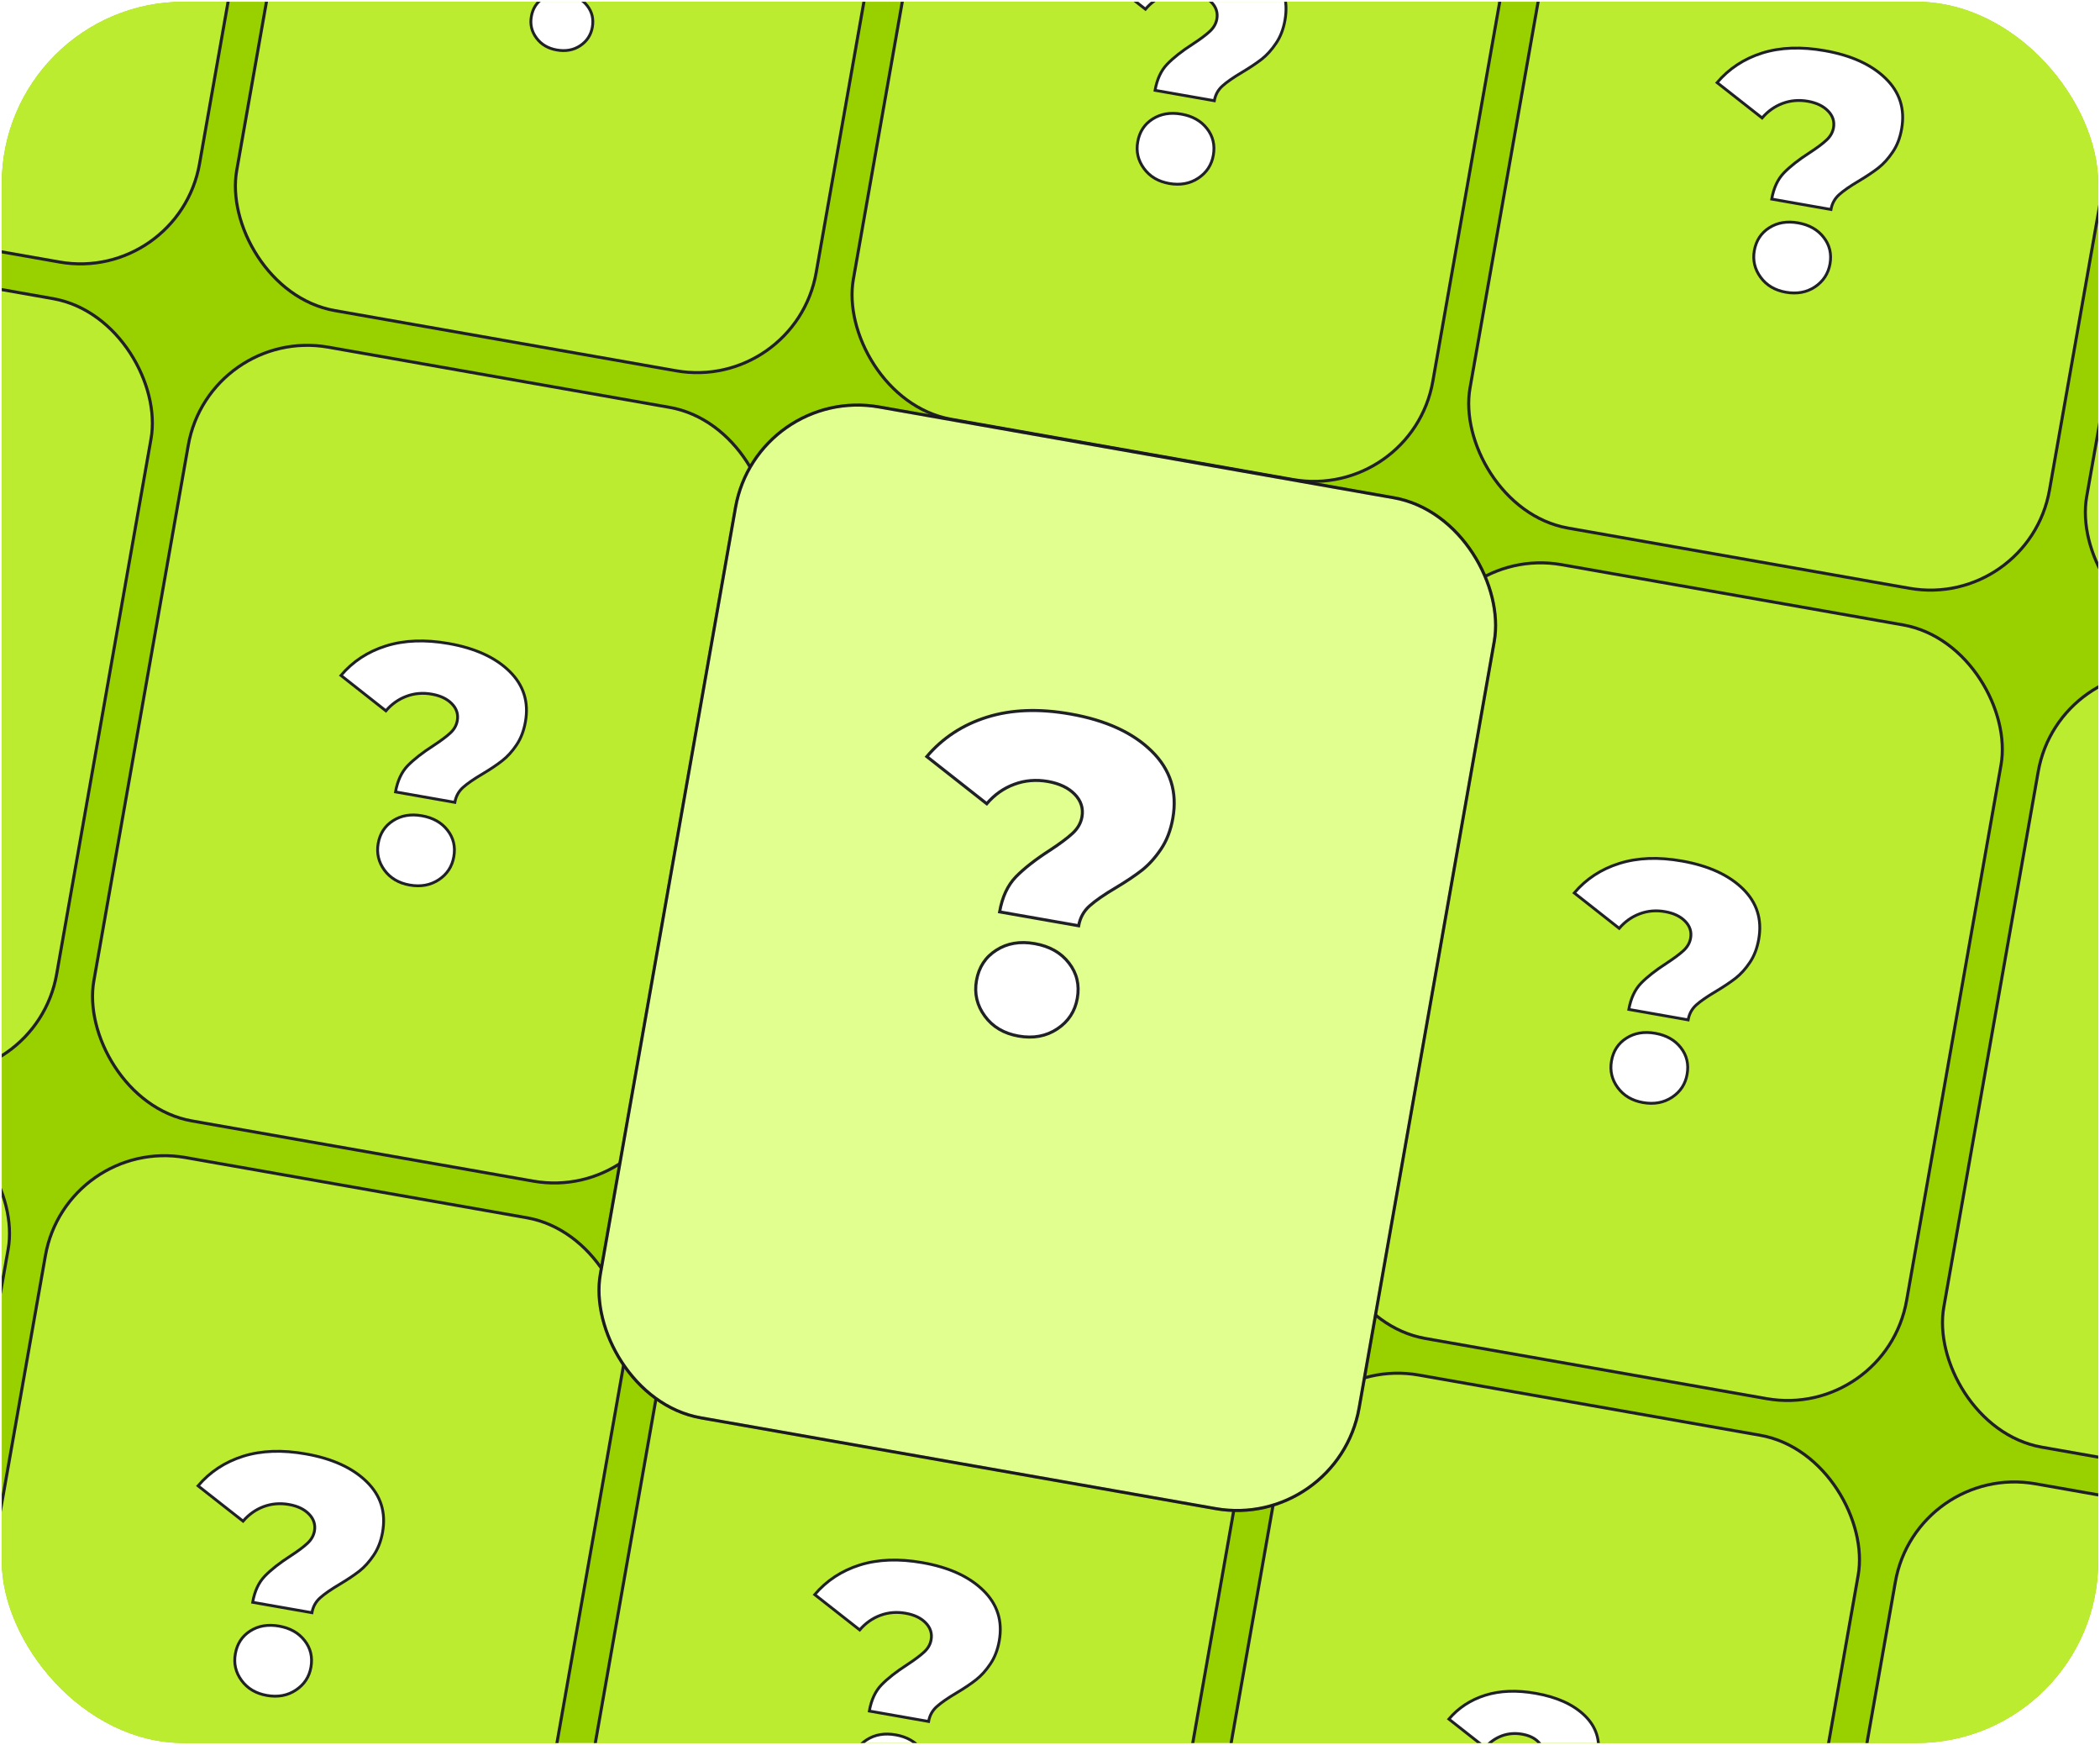 <svg width="343" height="284.926" viewBox="0 0 343 284.926" fill="none" xmlns="http://www.w3.org/2000/svg" xmlns:xlink="http://www.w3.org/1999/xlink">
	<desc>
			Created with Pixso.
	</desc>
	<defs>
		<filter id="filter_17_6097_dd" x="59.334" y="27.767" width="223.417" height="257.185" filterUnits="userSpaceOnUse" color-interpolation-filters="sRGB">
			<feFlood flood-opacity="0" result="BackgroundImageFix"/>
			<feColorMatrix in="SourceAlpha" type="matrix" values="0 0 0 0 0 0 0 0 0 0 0 0 0 0 0 0 0 0 127 0" result="hardAlpha"/>
			<feMorphology radius="-8.311" in="" result="BackgroundImageFix"/>
			<feOffset dx="0" dy="13.852"/>
			<feGaussianBlur stdDeviation="15.469"/>
			<feComposite in2="hardAlpha" operator="out" k2="-1" k3="1"/>
			<feColorMatrix type="matrix" values="0 0 0 0 0 0 0 0 0 0 0 0 0 0 0 0 0 0 0.3 0"/>
			<feBlend mode="normal" in2="BackgroundImageFix" result="effect_dropShadow_1"/>
			<feBlend mode="normal" in="SourceGraphic" in2="effect_dropShadow_1" result="shape"/>
		</filter>
		<clipPath id="clip17_6060">
			<rect id="Обложка карточки" rx="29.714" width="342.428" height="284.354" transform="translate(0.286 0.286)" fill="white" fill-opacity="0"/>
		</clipPath>
	</defs>
	<rect id="Обложка карточки" rx="29.714" width="342.428" height="284.354" transform="translate(0.286 0.286)" fill="#99D100" fill-opacity="1"/>
	<g clip-path="url(#clip17_6060)">
		<rect id="Frame 2043683103" rx="19.75" width="96.103" height="128.304" transform="translate(-43.207 -96.825) rotate(10)" fill="#BCEC30" fill-opacity="1"/>
		<path id="?" d="M-10.04 -25.32Q-11.26 -24.07 -11.65 -21.87L-3.84 -20.49Q-3.71 -21.19 -3.36 -21.75Q-3.12 -22.14 -2.76 -22.46Q-1.89 -23.23 -0.18 -24.25Q1.39 -25.18 2.4 -25.98Q3.43 -26.78 4.29 -28.05Q5.15 -29.33 5.47 -31.12Q5.83 -33.14 5.25 -34.84Q4.72 -36.44 3.36 -37.76Q0.57 -40.5 -4.65 -41.42Q-9.3 -42.24 -12.91 -41.11Q-15.17 -40.39 -16.94 -39.03Q-17.98 -38.23 -18.84 -37.21L-12.92 -32.56Q-12.14 -33.46 -11.16 -34.02Q-10.7 -34.29 -10.2 -34.48Q-9.76 -34.64 -9.31 -34.73Q-8.14 -34.97 -6.87 -34.75Q-5.17 -34.45 -4.23 -33.49Q-3.71 -32.96 -3.55 -32.34Q-3.41 -31.83 -3.51 -31.25Q-3.55 -31.02 -3.63 -30.81Q-3.87 -30.16 -4.44 -29.63Q-5.19 -28.93 -6.67 -27.96Q-8.81 -26.59 -10.04 -25.32ZM-12.28 -10.69Q-11.27 -9.86 -9.79 -9.6Q-8.21 -9.32 -6.92 -9.81Q-6.41 -10 -5.95 -10.3Q-5.12 -10.86 -4.62 -11.63Q-4.14 -12.38 -3.97 -13.32Q-3.77 -14.46 -4.07 -15.44Q-4.29 -16.17 -4.8 -16.82Q-5.07 -17.16 -5.39 -17.45Q-6.48 -18.43 -8.17 -18.73Q-9.89 -19.03 -11.25 -18.47Q-11.63 -18.31 -11.98 -18.08Q-12.64 -17.66 -13.09 -17.08Q-13.73 -16.24 -13.93 -15.08Q-14.1 -14.13 -13.91 -13.27Q-13.7 -12.37 -13.11 -11.57Q-12.74 -11.07 -12.28 -10.69Z" fill="#FFFFFF" fill-opacity="1" fill-rule="evenodd"/>
		<path id="?" d="M-11.65 -21.87Q-11.26 -24.07 -10.04 -25.32Q-8.81 -26.59 -6.67 -27.96Q-5.19 -28.93 -4.44 -29.63Q-3.68 -30.33 -3.51 -31.25Q-3.29 -32.53 -4.23 -33.49Q-5.17 -34.45 -6.87 -34.75Q-8.63 -35.06 -10.2 -34.48Q-11.77 -33.89 -12.92 -32.56L-18.84 -37.21Q-16.5 -39.97 -12.91 -41.11Q-9.3 -42.24 -4.65 -41.42Q0.57 -40.5 3.36 -37.76Q6.16 -35.03 5.47 -31.12Q5.15 -29.33 4.29 -28.05Q3.43 -26.78 2.4 -25.98Q1.39 -25.18 -0.18 -24.25Q-1.89 -23.23 -2.76 -22.46Q-3.63 -21.68 -3.84 -20.49L-11.65 -21.87ZM-9.79 -9.6Q-11.94 -9.98 -13.11 -11.57Q-14.28 -13.15 -13.93 -15.08Q-13.58 -17.06 -11.98 -18.08Q-10.37 -19.11 -8.17 -18.73Q-5.98 -18.34 -4.8 -16.82Q-3.62 -15.31 -3.97 -13.32Q-4.31 -11.4 -5.95 -10.3Q-7.59 -9.21 -9.79 -9.6Z" stroke="#202027" stroke-opacity="1" stroke-width="0.464"/>
		<rect id="Frame 2043683103" rx="19.75" width="96.103" height="128.304" transform="translate(-43.207 -96.825) rotate(10)" stroke="#202027" stroke-opacity="1" stroke-width="0.5"/>
		<rect id="Frame 2043683100" rx="19.75" width="96.103" height="128.304" transform="translate(57.514 -79.065) rotate(10)" fill="#BCEC30" fill-opacity="1"/>
		<path id="?" d="M90.68 -7.56Q89.46 -6.31 89.07 -4.11L96.88 -2.73Q97.01 -3.43 97.36 -3.99Q97.6 -4.38 97.96 -4.7Q98.83 -5.47 100.54 -6.49Q102.11 -7.42 103.13 -8.22Q104.15 -9.02 105.01 -10.29Q105.87 -11.57 106.19 -13.36Q106.55 -15.38 105.97 -17.08Q105.44 -18.68 104.09 -20Q101.29 -22.74 96.07 -23.66Q91.42 -24.48 87.82 -23.35Q85.55 -22.63 83.78 -21.27Q82.74 -20.47 81.88 -19.46L87.8 -14.8Q88.58 -15.7 89.56 -16.26Q90.02 -16.53 90.52 -16.72Q90.96 -16.88 91.41 -16.97Q92.58 -17.21 93.85 -16.99Q95.55 -16.69 96.49 -15.73Q97.01 -15.2 97.17 -14.58Q97.31 -14.07 97.21 -13.49Q97.17 -13.26 97.09 -13.05Q96.86 -12.4 96.28 -11.87Q95.53 -11.17 94.05 -10.2Q91.91 -8.83 90.68 -7.56ZM88.44 7.07Q89.45 7.9 90.93 8.16Q92.51 8.44 93.8 7.95Q94.31 7.76 94.77 7.46Q95.61 6.9 96.1 6.13Q96.58 5.38 96.75 4.44Q96.95 3.3 96.65 2.32Q96.43 1.59 95.92 0.94Q95.65 0.6 95.33 0.31Q94.25 -0.67 92.55 -0.97Q90.83 -1.27 89.47 -0.71Q89.09 -0.55 88.74 -0.32Q88.08 0.1 87.63 0.68Q86.99 1.52 86.79 2.68Q86.62 3.62 86.81 4.49Q87.02 5.39 87.61 6.19Q87.98 6.69 88.44 7.07Z" fill="#FFFFFF" fill-opacity="1" fill-rule="evenodd"/>
		<path id="?" d="M89.07 -4.11Q89.46 -6.31 90.68 -7.56Q91.91 -8.83 94.05 -10.2Q95.53 -11.17 96.28 -11.87Q97.05 -12.57 97.21 -13.49Q97.43 -14.77 96.49 -15.73Q95.55 -16.69 93.85 -16.99Q92.09 -17.3 90.52 -16.72Q88.95 -16.13 87.8 -14.8L81.88 -19.46Q84.22 -22.21 87.82 -23.35Q91.42 -24.48 96.07 -23.66Q101.29 -22.74 104.09 -20Q106.88 -17.27 106.19 -13.36Q105.87 -11.57 105.01 -10.29Q104.15 -9.02 103.13 -8.22Q102.11 -7.42 100.54 -6.49Q98.83 -5.47 97.96 -4.7Q97.09 -3.92 96.88 -2.73L89.07 -4.11ZM90.93 8.16Q88.78 7.78 87.61 6.19Q86.44 4.61 86.79 2.68Q87.14 0.7 88.74 -0.32Q90.35 -1.36 92.55 -0.97Q94.74 -0.58 95.92 0.94Q97.1 2.45 96.75 4.44Q96.41 6.36 94.77 7.46Q93.13 8.55 90.93 8.16Z" stroke="#202027" stroke-opacity="1" stroke-width="0.464"/>
		<rect id="Frame 2043683100" rx="19.75" width="96.103" height="128.304" transform="translate(57.514 -79.065) rotate(10)" stroke="#202027" stroke-opacity="1" stroke-width="0.5"/>
		<rect id="Frame 2043683094" rx="19.75" width="96.103" height="128.304" transform="translate(158.233 -61.306) rotate(10)" fill="#BCEC30" fill-opacity="1"/>
		<path id="?" d="M190.65 10.47Q189.14 12.03 188.66 14.75L198.34 16.45Q198.5 15.59 198.93 14.9Q199.24 14.41 199.68 14.02Q200.75 13.06 202.88 11.8Q204.82 10.64 206.08 9.66Q207.35 8.66 208.41 7.08Q209.49 5.51 209.88 3.29Q210.32 0.78 209.61 -1.33Q208.95 -3.31 207.27 -4.95Q203.8 -8.34 197.33 -9.48Q191.57 -10.5 187.1 -9.1Q184.29 -8.21 182.1 -6.52Q180.82 -5.54 179.74 -4.27L187.09 1.5Q188.05 0.38 189.26 -0.32Q189.83 -0.64 190.45 -0.88Q191 -1.08 191.56 -1.19Q193.01 -1.49 194.58 -1.22Q196.69 -0.84 197.85 0.35Q198.5 1 198.7 1.77Q198.87 2.41 198.75 3.12Q198.7 3.4 198.6 3.67Q198.31 4.48 197.59 5.13Q196.66 6 194.83 7.19Q192.17 8.9 190.65 10.47ZM187.88 28.61Q189.13 29.64 190.96 29.96Q192.92 30.3 194.52 29.7Q195.15 29.47 195.72 29.09Q196.76 28.4 197.38 27.44Q197.97 26.51 198.18 25.34Q198.43 23.94 198.05 22.72Q197.78 21.81 197.15 21.01Q196.82 20.58 196.42 20.23Q195.07 19.01 192.97 18.64Q190.84 18.27 189.16 18.97Q188.69 19.16 188.25 19.44Q187.43 19.96 186.87 20.69Q186.08 21.72 185.83 23.16Q185.62 24.34 185.86 25.41Q186.11 26.52 186.85 27.52Q187.3 28.14 187.88 28.61Z" fill="#FFFFFF" fill-opacity="1" fill-rule="evenodd"/>
		<path id="?" d="M188.66 14.75Q189.14 12.03 190.65 10.47Q192.17 8.9 194.83 7.19Q196.66 6 197.59 5.13Q198.54 4.26 198.75 3.12Q199.03 1.54 197.85 0.35Q196.69 -0.84 194.58 -1.22Q192.4 -1.6 190.45 -0.88Q188.5 -0.15 187.09 1.5L179.74 -4.27Q182.65 -7.69 187.1 -9.1Q191.57 -10.5 197.33 -9.48Q203.8 -8.34 207.27 -4.95Q210.74 -1.56 209.88 3.29Q209.49 5.51 208.41 7.08Q207.35 8.66 206.08 9.66Q204.82 10.64 202.88 11.8Q200.75 13.06 199.68 14.02Q198.6 14.98 198.34 16.45L188.66 14.75ZM190.96 29.96Q188.29 29.49 186.85 27.52Q185.4 25.55 185.83 23.16Q186.26 20.71 188.25 19.44Q190.25 18.16 192.97 18.64Q195.69 19.12 197.15 21.01Q198.61 22.88 198.18 25.34Q197.76 27.73 195.72 29.09Q193.69 30.44 190.96 29.96Z" stroke="#202027" stroke-opacity="1" stroke-width="0.464"/>
		<rect id="Frame 2043683094" rx="19.75" width="96.103" height="128.304" transform="translate(158.233 -61.306) rotate(10)" stroke="#202027" stroke-opacity="1" stroke-width="0.5"/>
		<rect id="Frame 2043683095" rx="19.75" width="96.103" height="128.304" transform="translate(258.954 -43.546) rotate(10)" fill="#BCEC30" fill-opacity="1"/>
		<path id="?" d="M291.37 28.23Q289.86 29.79 289.38 32.51L299.06 34.21Q299.22 33.35 299.65 32.66Q299.96 32.17 300.4 31.78Q301.47 30.82 303.6 29.56Q305.54 28.4 306.8 27.42Q308.07 26.42 309.13 24.84Q310.21 23.27 310.6 21.05Q311.04 18.54 310.33 16.43Q309.67 14.45 307.99 12.81Q304.52 9.42 298.05 8.28Q292.29 7.26 287.82 8.66Q285.01 9.55 282.82 11.24Q281.54 12.22 280.46 13.49L287.81 19.26Q288.77 18.14 289.98 17.44Q290.55 17.11 291.17 16.88Q291.72 16.68 292.28 16.57Q293.73 16.27 295.3 16.54Q297.41 16.92 298.57 18.11Q299.22 18.76 299.42 19.53Q299.59 20.17 299.47 20.88Q299.41 21.16 299.32 21.43Q299.03 22.24 298.31 22.89Q297.38 23.76 295.55 24.95Q292.89 26.66 291.37 28.23ZM288.6 46.37Q289.85 47.4 291.68 47.72Q293.64 48.06 295.24 47.46Q295.87 47.23 296.44 46.85Q297.48 46.16 298.1 45.2Q298.69 44.27 298.9 43.1Q299.15 41.69 298.77 40.48Q298.5 39.57 297.87 38.77Q297.54 38.34 297.14 37.99Q295.79 36.77 293.69 36.4Q291.56 36.03 289.88 36.73Q289.41 36.92 288.97 37.2Q288.15 37.72 287.59 38.45Q286.8 39.48 286.54 40.92Q286.34 42.1 286.58 43.17Q286.83 44.28 287.57 45.28Q288.02 45.9 288.6 46.37Z" fill="#FFFFFF" fill-opacity="1" fill-rule="evenodd"/>
		<path id="?" d="M289.38 32.51Q289.86 29.79 291.37 28.23Q292.89 26.66 295.55 24.95Q297.38 23.76 298.31 22.89Q299.26 22.02 299.47 20.88Q299.75 19.3 298.57 18.11Q297.41 16.92 295.3 16.54Q293.12 16.16 291.17 16.88Q289.22 17.61 287.81 19.26L280.46 13.49Q283.37 10.07 287.82 8.66Q292.29 7.26 298.05 8.28Q304.52 9.42 307.99 12.81Q311.46 16.2 310.6 21.05Q310.21 23.27 309.13 24.84Q308.07 26.42 306.8 27.42Q305.54 28.4 303.6 29.56Q301.47 30.82 300.4 31.78Q299.32 32.74 299.06 34.21L289.38 32.51ZM291.68 47.72Q289.01 47.25 287.57 45.28Q286.12 43.31 286.54 40.92Q286.98 38.47 288.97 37.2Q290.97 35.92 293.69 36.4Q296.41 36.88 297.87 38.77Q299.33 40.64 298.9 43.1Q298.47 45.49 296.44 46.85Q294.41 48.2 291.68 47.72Z" stroke="#202027" stroke-opacity="1" stroke-width="0.464"/>
		<rect id="Frame 2043683095" rx="19.75" width="96.103" height="128.304" transform="translate(258.954 -43.546) rotate(10)" stroke="#202027" stroke-opacity="1" stroke-width="0.5"/>
		<rect id="Frame 2043683101" rx="19.75" width="96.103" height="128.304" transform="translate(359.674 -25.787) rotate(10)" fill="#BCEC30" fill-opacity="1"/>
		<path id="?" d="M392.84 45.72Q391.62 46.97 391.23 49.17L399.04 50.55Q399.17 49.84 399.52 49.29Q399.77 48.9 400.12 48.58Q400.99 47.81 402.7 46.79Q404.27 45.85 405.29 45.06Q406.31 44.26 407.17 42.98Q408.03 41.71 408.35 39.92Q408.71 37.9 408.14 36.2Q407.6 34.6 406.25 33.28Q403.45 30.54 398.23 29.62Q393.58 28.8 389.98 29.93Q387.71 30.65 385.94 32.01Q384.9 32.81 384.04 33.82L389.96 38.48Q390.74 37.57 391.72 37.01Q392.18 36.75 392.68 36.56Q393.12 36.4 393.57 36.31Q394.74 36.06 396.01 36.29Q397.71 36.59 398.65 37.55Q399.17 38.08 399.33 38.7Q399.47 39.21 399.37 39.79Q399.33 40.02 399.25 40.23Q399.02 40.88 398.44 41.41Q397.69 42.11 396.21 43.07Q394.07 44.45 392.84 45.72ZM390.6 60.35Q391.62 61.18 393.09 61.44Q394.67 61.72 395.96 61.23Q396.47 61.04 396.93 60.74Q397.77 60.18 398.26 59.41Q398.74 58.66 398.91 57.71Q399.11 56.58 398.81 55.6Q398.59 54.87 398.08 54.22Q397.82 53.87 397.49 53.59Q396.41 52.61 394.71 52.31Q392.99 52.01 391.63 52.57Q391.26 52.73 390.9 52.96Q390.24 53.38 389.79 53.96Q389.15 54.8 388.95 55.96Q388.78 56.9 388.97 57.77Q389.18 58.66 389.77 59.47Q390.14 59.97 390.6 60.35Z" fill="#FFFFFF" fill-opacity="1" fill-rule="evenodd"/>
		<path id="?" d="M391.23 49.17Q391.62 46.97 392.84 45.72Q394.07 44.45 396.21 43.07Q397.69 42.11 398.44 41.41Q399.21 40.71 399.37 39.79Q399.6 38.51 398.65 37.55Q397.71 36.59 396.01 36.29Q394.25 35.98 392.68 36.56Q391.11 37.15 389.96 38.48L384.04 33.82Q386.38 31.07 389.98 29.93Q393.58 28.8 398.23 29.62Q403.45 30.54 406.25 33.28Q409.04 36.01 408.35 39.92Q408.03 41.71 407.17 42.98Q406.31 44.26 405.29 45.06Q404.27 45.85 402.7 46.79Q400.99 47.81 400.12 48.58Q399.25 49.36 399.04 50.55L391.23 49.17ZM393.09 61.44Q390.94 61.06 389.77 59.47Q388.61 57.89 388.95 55.96Q389.3 53.98 390.9 52.96Q392.51 51.92 394.71 52.31Q396.91 52.7 398.08 54.22Q399.26 55.73 398.91 57.71Q398.57 59.64 396.93 60.74Q395.29 61.83 393.09 61.44Z" stroke="#202027" stroke-opacity="1" stroke-width="0.464"/>
		<rect id="Frame 2043683101" rx="19.75" width="96.103" height="128.304" transform="translate(359.674 -25.787) rotate(10)" stroke="#202027" stroke-opacity="1" stroke-width="0.5"/>
		<rect id="Frame 2043683104" rx="19.75" width="96.103" height="128.304" transform="translate(-66.541 35.509) rotate(10)" fill="#BCEC30" fill-opacity="1"/>
		<path id="?" d="M-33.38 107.01Q-34.59 108.27 -34.98 110.46L-27.17 111.84Q-27.05 111.14 -26.7 110.58Q-26.45 110.19 -26.09 109.88Q-25.23 109.1 -23.51 108.09Q-21.94 107.15 -20.93 106.36Q-19.9 105.55 -19.05 104.28Q-18.18 103.01 -17.86 101.22Q-17.51 99.2 -18.08 97.49Q-18.62 95.89 -19.97 94.57Q-22.77 91.84 -27.98 90.92Q-32.64 90.1 -36.24 91.23Q-38.5 91.94 -40.27 93.3Q-41.31 94.1 -42.18 95.12L-36.25 99.78Q-35.47 98.87 -34.5 98.31Q-34.04 98.05 -33.53 97.86Q-33.1 97.7 -32.64 97.6Q-31.47 97.36 -30.2 97.58Q-28.5 97.88 -27.57 98.84Q-27.05 99.37 -26.88 100Q-26.74 100.51 -26.85 101.08Q-26.89 101.31 -26.96 101.53Q-27.2 102.18 -27.77 102.71Q-28.53 103.4 -30 104.37Q-32.15 105.75 -33.38 107.01ZM-35.61 121.65Q-34.6 122.47 -33.12 122.74Q-31.54 123.01 -30.25 122.53Q-29.75 122.34 -29.29 122.03Q-28.45 121.47 -27.95 120.7Q-27.47 119.96 -27.3 119.01Q-27.1 117.88 -27.4 116.9Q-27.63 116.16 -28.13 115.52Q-28.4 115.17 -28.72 114.88Q-29.81 113.91 -31.51 113.61Q-33.22 113.3 -34.58 113.87Q-34.96 114.03 -35.31 114.25Q-35.98 114.67 -36.42 115.26Q-37.06 116.09 -37.27 117.25Q-37.44 118.2 -37.24 119.06Q-37.04 119.96 -36.44 120.77Q-36.08 121.27 -35.61 121.65Z" fill="#FFFFFF" fill-opacity="1" fill-rule="evenodd"/>
		<path id="?" d="M-34.98 110.46Q-34.59 108.27 -33.38 107.01Q-32.15 105.75 -30 104.37Q-28.53 103.4 -27.77 102.71Q-27.01 102 -26.85 101.08Q-26.62 99.81 -27.57 98.84Q-28.5 97.88 -30.2 97.58Q-31.96 97.27 -33.53 97.86Q-35.11 98.44 -36.25 99.78L-42.18 95.12Q-39.83 92.36 -36.24 91.23Q-32.64 90.1 -27.98 90.92Q-22.77 91.84 -19.97 94.57Q-17.17 97.31 -17.86 101.22Q-18.18 103.01 -19.05 104.28Q-19.9 105.55 -20.93 106.36Q-21.94 107.15 -23.51 108.09Q-25.23 109.1 -26.09 109.88Q-26.96 110.65 -27.17 111.84L-34.98 110.46ZM-33.12 122.74Q-35.28 122.36 -36.44 120.77Q-37.61 119.18 -37.27 117.25Q-36.92 115.27 -35.31 114.25Q-33.7 113.22 -31.51 113.61Q-29.31 113.99 -28.13 115.52Q-26.95 117.03 -27.3 119.01Q-27.64 120.94 -29.29 122.03Q-30.93 123.12 -33.12 122.74Z" stroke="#202027" stroke-opacity="1" stroke-width="0.464"/>
		<rect id="Frame 2043683104" rx="19.75" width="96.103" height="128.304" transform="translate(-66.541 35.509) rotate(10)" stroke="#202027" stroke-opacity="1" stroke-width="0.5"/>
		<rect id="Frame 2043683096" rx="19.75" width="96.103" height="128.304" transform="translate(34.18 53.268) rotate(10)" fill="#BCEC30" fill-opacity="1"/>
		<path id="?" d="M66.59 125.04Q65.09 126.6 64.6 129.32L74.29 131.03Q74.44 130.16 74.88 129.47Q75.18 128.99 75.62 128.59Q76.7 127.63 78.82 126.38Q80.77 125.22 82.02 124.23Q83.3 123.24 84.36 121.66Q85.43 120.08 85.82 117.86Q86.27 115.36 85.56 113.24Q84.89 111.26 83.21 109.62Q79.75 106.23 73.28 105.09Q67.51 104.08 63.05 105.48Q60.24 106.37 58.05 108.05Q56.76 109.04 55.69 110.3L63.03 116.08Q64 114.95 65.2 114.26Q65.77 113.93 66.4 113.7Q66.94 113.5 67.5 113.38Q68.96 113.08 70.53 113.36Q72.64 113.73 73.8 114.92Q74.44 115.58 74.65 116.35Q74.82 116.98 74.69 117.69Q74.64 117.98 74.54 118.24Q74.25 119.05 73.54 119.71Q72.61 120.57 70.78 121.77Q68.12 123.48 66.59 125.04ZM63.82 143.18Q65.08 144.21 66.91 144.53Q68.87 144.88 70.47 144.28Q71.09 144.04 71.67 143.66Q72.7 142.97 73.32 142.01Q73.92 141.09 74.12 139.92Q74.37 138.51 74 137.29Q73.72 136.39 73.1 135.59Q72.76 135.16 72.37 134.8Q71.02 133.59 68.91 133.22Q66.79 132.84 65.1 133.54Q64.63 133.74 64.2 134.02Q63.37 134.54 62.82 135.27Q62.03 136.3 61.77 137.74Q61.56 138.91 61.81 139.98Q62.06 141.09 62.79 142.1Q63.25 142.71 63.82 143.18Z" fill="#FFFFFF" fill-opacity="1" fill-rule="evenodd"/>
		<path id="?" d="M64.6 129.32Q65.09 126.6 66.59 125.04Q68.12 123.48 70.78 121.77Q72.61 120.57 73.54 119.71Q74.49 118.84 74.69 117.69Q74.97 116.11 73.8 114.92Q72.64 113.73 70.53 113.36Q68.35 112.97 66.4 113.7Q64.45 114.42 63.03 116.08L55.69 110.3Q58.59 106.88 63.05 105.48Q67.51 104.08 73.28 105.09Q79.75 106.23 83.21 109.62Q86.68 113.02 85.82 117.86Q85.43 120.08 84.36 121.66Q83.3 123.24 82.02 124.23Q80.77 125.22 78.82 126.38Q76.7 127.63 75.62 128.59Q74.55 129.56 74.29 131.03L64.6 129.32ZM66.91 144.53Q64.24 144.06 62.79 142.1Q61.35 140.13 61.77 137.74Q62.21 135.28 64.2 134.02Q66.19 132.74 68.91 133.22Q71.64 133.7 73.1 135.59Q74.56 137.46 74.12 139.92Q73.7 142.31 71.67 143.66Q69.63 145.01 66.91 144.53Z" stroke="#202027" stroke-opacity="1" stroke-width="0.464"/>
		<rect id="Frame 2043683096" rx="19.75" width="96.103" height="128.304" transform="translate(34.18 53.268) rotate(10)" stroke="#202027" stroke-opacity="1" stroke-width="0.5"/>
		<rect id="Frame 2043683112" rx="19.75" width="96.103" height="128.304" transform="translate(134.899 71.028) rotate(10)" fill="#BCEC30" fill-opacity="1"/>
		<path id="?" d="M168.06 142.53Q166.85 143.79 166.46 145.98L174.27 147.36Q174.39 146.66 174.75 146.1Q174.99 145.71 175.35 145.39Q176.21 144.62 177.93 143.61Q179.5 142.67 180.51 141.88Q181.54 141.07 182.39 139.8Q183.26 138.53 183.58 136.74Q183.93 134.72 183.36 133.01Q182.82 131.41 181.47 130.09Q178.67 127.35 173.46 126.43Q168.81 125.61 165.2 126.75Q162.94 127.46 161.17 128.82Q160.13 129.62 159.26 130.64L165.19 135.3Q165.97 134.39 166.94 133.83Q167.4 133.57 167.91 133.38Q168.34 133.22 168.8 133.12Q169.97 132.88 171.24 133.1Q172.94 133.4 173.88 134.36Q174.39 134.89 174.56 135.52Q174.7 136.03 174.59 136.6Q174.55 136.83 174.48 137.05Q174.24 137.7 173.67 138.23Q172.91 138.92 171.44 139.89Q169.29 141.27 168.06 142.53ZM165.83 157.17Q166.84 157.99 168.32 158.25Q169.9 158.53 171.19 158.05Q171.69 157.86 172.16 157.55Q172.99 156.99 173.49 156.22Q173.97 155.48 174.14 154.53Q174.34 153.39 174.04 152.41Q173.81 151.68 173.31 151.03Q173.04 150.69 172.72 150.4Q171.63 149.42 169.93 149.13Q168.22 148.82 166.86 149.39Q166.48 149.54 166.13 149.77Q165.47 150.19 165.02 150.78Q164.38 151.61 164.17 152.77Q164 153.72 164.2 154.58Q164.4 155.48 165 156.29Q165.36 156.79 165.83 157.17Z" fill="#FFFFFF" fill-opacity="1" fill-rule="evenodd"/>
		<path id="?" d="M166.46 145.98Q166.85 143.79 168.06 142.53Q169.29 141.27 171.44 139.89Q172.91 138.92 173.67 138.23Q174.43 137.52 174.59 136.6Q174.82 135.33 173.88 134.36Q172.94 133.4 171.24 133.1Q169.48 132.79 167.91 133.38Q166.33 133.96 165.19 135.3L159.26 130.64Q161.61 127.88 165.2 126.75Q168.81 125.61 173.46 126.43Q178.67 127.35 181.47 130.09Q184.27 132.83 183.58 136.74Q183.26 138.53 182.39 139.8Q181.54 141.07 180.51 141.88Q179.5 142.67 177.93 143.61Q176.21 144.62 175.35 145.39Q174.48 146.17 174.27 147.36L166.46 145.98ZM168.32 158.25Q166.16 157.87 165 156.29Q163.83 154.7 164.17 152.77Q164.52 150.79 166.13 149.77Q167.74 148.74 169.93 149.13Q172.13 149.51 173.31 151.03Q174.49 152.55 174.14 154.53Q173.8 156.46 172.16 157.55Q170.51 158.64 168.32 158.25Z" stroke="#202027" stroke-opacity="1" stroke-width="0.464"/>
		<rect id="Frame 2043683112" rx="19.75" width="96.103" height="128.304" transform="translate(134.899 71.028) rotate(10)" stroke="#202027" stroke-opacity="1" stroke-width="0.5"/>
		<rect id="Frame 2043683098" rx="19.75" width="96.103" height="128.304" transform="translate(235.62 88.788) rotate(10)" fill="#BCEC30" fill-opacity="1"/>
		<path id="?" d="M268.04 160.56Q266.53 162.12 266.04 164.84L275.73 166.55Q275.88 165.68 276.32 164.99Q276.62 164.51 277.06 164.11Q278.14 163.15 280.26 161.9Q282.21 160.73 283.47 159.75Q284.74 158.76 285.8 157.18Q286.87 155.6 287.26 153.38Q287.71 150.88 287 148.76Q286.33 146.78 284.66 145.14Q281.19 141.75 274.72 140.61Q268.96 139.59 264.49 141Q261.68 141.88 259.49 143.57Q258.2 144.56 257.13 145.82L264.47 151.6Q265.44 150.47 266.65 149.78Q267.22 149.45 267.84 149.22Q268.38 149.02 268.94 148.9Q270.4 148.6 271.97 148.88Q274.08 149.25 275.24 150.44Q275.88 151.09 276.09 151.87Q276.26 152.5 276.13 153.21Q276.08 153.5 275.98 153.76Q275.69 154.57 274.98 155.23Q274.05 156.09 272.22 157.29Q269.56 159 268.04 160.56ZM265.26 178.7Q266.52 179.73 268.35 180.05Q270.31 180.4 271.91 179.8Q272.54 179.56 273.11 179.18Q274.14 178.49 274.76 177.53Q275.36 176.61 275.56 175.44Q275.81 174.03 275.44 172.81Q275.16 171.91 274.54 171.1Q274.2 170.68 273.81 170.32Q272.46 169.11 270.35 168.74Q268.23 168.36 266.54 169.06Q266.07 169.26 265.64 169.54Q264.81 170.06 264.26 170.79Q263.47 171.82 263.21 173.26Q263 174.43 263.25 175.5Q263.5 176.61 264.23 177.61Q264.69 178.23 265.26 178.7Z" fill="#FFFFFF" fill-opacity="1" fill-rule="evenodd"/>
		<path id="?" d="M266.04 164.84Q266.53 162.12 268.04 160.56Q269.56 159 272.22 157.29Q274.05 156.09 274.98 155.23Q275.93 154.35 276.13 153.21Q276.41 151.63 275.24 150.44Q274.08 149.25 271.97 148.88Q269.79 148.49 267.84 149.22Q265.89 149.94 264.47 151.6L257.13 145.82Q260.03 142.4 264.49 141Q268.96 139.59 274.72 140.61Q281.19 141.75 284.66 145.14Q288.12 148.53 287.26 153.38Q286.87 155.6 285.8 157.18Q284.74 158.76 283.47 159.75Q282.21 160.73 280.26 161.9Q278.14 163.15 277.06 164.11Q275.99 165.07 275.73 166.55L266.04 164.84ZM268.35 180.05Q265.68 179.58 264.23 177.61Q262.79 175.65 263.21 173.26Q263.65 170.8 265.64 169.54Q267.63 168.26 270.35 168.74Q273.08 169.22 274.54 171.1Q276 172.98 275.56 175.44Q275.14 177.83 273.11 179.18Q271.07 180.53 268.35 180.05Z" stroke="#202027" stroke-opacity="1" stroke-width="0.464"/>
		<rect id="Frame 2043683098" rx="19.75" width="96.103" height="128.304" transform="translate(235.62 88.788) rotate(10)" stroke="#202027" stroke-opacity="1" stroke-width="0.5"/>
		<rect id="Frame 2043683102" rx="19.75" width="96.103" height="128.304" transform="translate(336.34 106.547) rotate(10)" fill="#BCEC30" fill-opacity="1"/>
		<path id="?" d="M369.51 178.05Q368.29 179.31 367.9 181.5L375.71 182.88Q375.83 182.18 376.19 181.62Q376.43 181.23 376.79 180.92Q377.65 180.14 379.37 179.13Q380.94 178.19 381.95 177.4Q382.98 176.59 383.83 175.32Q384.7 174.05 385.02 172.26Q385.38 170.24 384.8 168.53Q384.27 166.93 382.91 165.61Q380.12 162.87 374.9 161.95Q370.25 161.13 366.64 162.27Q364.38 162.98 362.61 164.34Q361.57 165.14 360.71 166.16L366.63 170.82Q367.41 169.91 368.38 169.35Q368.84 169.08 369.35 168.9Q369.79 168.73 370.24 168.64Q371.41 168.4 372.68 168.62Q374.38 168.92 375.32 169.88Q375.84 170.41 376 171.04Q376.14 171.55 376.04 172.12Q376 172.35 375.92 172.57Q375.68 173.22 375.11 173.75Q374.35 174.44 372.88 175.41Q370.73 176.79 369.51 178.05ZM367.27 192.69Q368.28 193.51 369.76 193.77Q371.34 194.05 372.63 193.57Q373.14 193.38 373.6 193.07Q374.43 192.51 374.93 191.74Q375.41 191 375.58 190.05Q375.78 188.91 375.48 187.93Q375.25 187.2 374.75 186.56Q374.48 186.21 374.16 185.92Q373.07 184.94 371.38 184.65Q369.66 184.34 368.3 184.91Q367.92 185.06 367.57 185.29Q366.91 185.71 366.46 186.3Q365.82 187.13 365.61 188.29Q365.45 189.24 365.64 190.1Q365.84 191 366.44 191.81Q366.81 192.31 367.27 192.69Z" fill="#FFFFFF" fill-opacity="1" fill-rule="evenodd"/>
		<path id="?" d="M367.9 181.5Q368.29 179.31 369.51 178.05Q370.73 176.79 372.88 175.41Q374.35 174.44 375.11 173.75Q375.87 173.04 376.04 172.12Q376.26 170.85 375.32 169.88Q374.38 168.92 372.68 168.62Q370.92 168.31 369.35 168.9Q367.77 169.48 366.63 170.82L360.71 166.16Q363.05 163.4 366.64 162.27Q370.25 161.13 374.9 161.95Q380.12 162.87 382.91 165.61Q385.71 168.35 385.02 172.26Q384.7 174.05 383.83 175.32Q382.98 176.59 381.95 177.4Q380.94 178.19 379.37 179.13Q377.65 180.14 376.79 180.92Q375.92 181.69 375.71 182.88L367.9 181.5ZM369.76 193.77Q367.61 193.39 366.44 191.81Q365.27 190.22 365.61 188.29Q365.96 186.31 367.57 185.29Q369.18 184.26 371.38 184.65Q373.57 185.03 374.75 186.56Q375.93 188.07 375.58 190.05Q375.24 191.98 373.6 193.07Q371.96 194.16 369.76 193.77Z" stroke="#202027" stroke-opacity="1" stroke-width="0.464"/>
		<rect id="Frame 2043683102" rx="19.75" width="96.103" height="128.304" transform="translate(336.34 106.547) rotate(10)" stroke="#202027" stroke-opacity="1" stroke-width="0.5"/>
		<rect id="Frame 2043683109" rx="19.75" width="96.103" height="128.304" transform="translate(-89.875 167.843) rotate(10)" fill="#BCEC30" fill-opacity="1"/>
		<path id="?" d="M-56.71 239.35Q-57.93 240.6 -58.32 242.8L-50.51 244.17Q-50.38 243.47 -50.03 242.92Q-49.78 242.53 -49.43 242.21Q-48.56 241.44 -46.85 240.42Q-45.28 239.48 -44.26 238.69Q-43.24 237.89 -42.38 236.61Q-41.52 235.34 -41.2 233.55Q-40.84 231.53 -41.41 229.82Q-41.95 228.23 -43.3 226.91Q-46.1 224.17 -51.32 223.25Q-55.97 222.43 -59.57 223.56Q-61.84 224.28 -63.61 225.64Q-64.64 226.43 -65.51 227.45L-59.58 232.11Q-58.81 231.2 -57.83 230.64Q-57.37 230.38 -56.87 230.19Q-56.43 230.03 -55.98 229.94Q-54.81 229.69 -53.54 229.92Q-51.83 230.22 -50.9 231.18Q-50.38 231.71 -50.21 232.33Q-50.08 232.84 -50.18 233.42Q-50.22 233.64 -50.3 233.86Q-50.53 234.51 -51.11 235.04Q-51.86 235.74 -53.34 236.7Q-55.48 238.08 -56.71 239.35ZM-58.95 253.98Q-57.93 254.81 -56.46 255.07Q-54.88 255.35 -53.59 254.86Q-53.08 254.67 -52.62 254.36Q-51.78 253.81 -51.28 253.03Q-50.8 252.29 -50.64 251.34Q-50.44 250.21 -50.74 249.23Q-50.96 248.5 -51.47 247.85Q-51.73 247.5 -52.05 247.22Q-53.14 246.24 -54.84 245.94Q-56.56 245.64 -57.91 246.2Q-58.29 246.36 -58.65 246.58Q-59.31 247.01 -59.76 247.59Q-60.4 248.42 -60.6 249.59Q-60.77 250.53 -60.57 251.4Q-60.37 252.29 -59.78 253.1Q-59.41 253.6 -58.95 253.98Z" fill="#FFFFFF" fill-opacity="1" fill-rule="evenodd"/>
		<path id="?" d="M-58.32 242.8Q-57.93 240.6 -56.71 239.35Q-55.48 238.08 -53.34 236.7Q-51.86 235.74 -51.11 235.04Q-50.34 234.34 -50.18 233.42Q-49.95 232.14 -50.9 231.18Q-51.83 230.22 -53.54 229.92Q-55.3 229.61 -56.87 230.19Q-58.44 230.78 -59.58 232.11L-65.51 227.45Q-63.17 224.7 -59.57 223.56Q-55.97 222.43 -51.32 223.25Q-46.1 224.17 -43.3 226.91Q-40.51 229.64 -41.2 233.55Q-41.52 235.34 -42.38 236.61Q-43.24 237.89 -44.26 238.69Q-45.28 239.48 -46.85 240.42Q-48.56 241.44 -49.43 242.21Q-50.29 242.99 -50.51 244.17L-58.32 242.8ZM-56.46 255.07Q-58.61 254.69 -59.78 253.1Q-60.94 251.52 -60.6 249.59Q-60.25 247.61 -58.65 246.58Q-57.04 245.55 -54.84 245.94Q-52.64 246.33 -51.47 247.85Q-50.29 249.36 -50.64 251.34Q-50.98 253.27 -52.62 254.36Q-54.26 255.46 -56.46 255.07Z" stroke="#202027" stroke-opacity="1" stroke-width="0.464"/>
		<rect id="Frame 2043683109" rx="19.75" width="96.103" height="128.304" transform="translate(-89.875 167.843) rotate(10)" stroke="#202027" stroke-opacity="1" stroke-width="0.5"/>
		<rect id="Frame 2043683105" rx="19.75" width="96.103" height="128.304" transform="translate(10.846 185.602) rotate(10)" fill="#BCEC30" fill-opacity="1"/>
		<path id="?" d="M43.26 257.38Q41.75 258.93 41.27 261.66L50.95 263.36Q51.11 262.49 51.54 261.8Q51.85 261.32 52.29 260.93Q53.36 259.97 55.49 258.71Q57.43 257.55 58.69 256.57Q59.96 255.57 61.02 253.99Q62.1 252.41 62.49 250.2Q62.93 247.69 62.22 245.58Q61.56 243.6 59.88 241.96Q56.41 238.57 49.94 237.43Q44.18 236.41 39.71 237.81Q36.9 238.7 34.71 240.39Q33.43 241.37 32.35 242.64L39.7 248.41Q40.66 247.29 41.87 246.59Q42.44 246.26 43.07 246.03Q43.61 245.83 44.17 245.71Q45.62 245.41 47.19 245.69Q49.31 246.06 50.46 247.25Q51.11 247.91 51.31 248.68Q51.48 249.31 51.36 250.03Q51.31 250.31 51.21 250.58Q50.92 251.39 50.2 252.04Q49.27 252.91 47.44 254.1Q44.78 255.81 43.26 257.38ZM40.49 275.52Q41.75 276.54 43.58 276.87Q45.53 277.21 47.13 276.61Q47.76 276.37 48.33 275.99Q49.37 275.3 49.99 274.35Q50.58 273.42 50.79 272.25Q51.04 270.84 50.67 269.63Q50.39 268.72 49.76 267.92Q49.43 267.49 49.03 267.13Q47.68 265.92 45.58 265.55Q43.45 265.18 41.77 265.88Q41.3 266.07 40.86 266.35Q40.04 266.87 39.48 267.6Q38.69 268.63 38.44 270.07Q38.23 271.24 38.47 272.31Q38.72 273.43 39.46 274.43Q39.91 275.05 40.49 275.52Z" fill="#FFFFFF" fill-opacity="1" fill-rule="evenodd"/>
		<path id="?" d="M41.27 261.66Q41.75 258.93 43.26 257.38Q44.78 255.81 47.44 254.1Q49.27 252.91 50.2 252.04Q51.15 251.17 51.36 250.03Q51.64 248.45 50.46 247.25Q49.31 246.06 47.19 245.69Q45.02 245.31 43.07 246.03Q41.12 246.76 39.7 248.41L32.35 242.64Q35.26 239.22 39.71 237.81Q44.18 236.41 49.94 237.43Q56.41 238.57 59.88 241.96Q63.35 245.35 62.49 250.2Q62.1 252.41 61.02 253.99Q59.96 255.57 58.69 256.57Q57.43 257.55 55.49 258.71Q53.36 259.97 52.29 260.93Q51.21 261.89 50.95 263.36L41.27 261.66ZM43.58 276.87Q40.91 276.4 39.46 274.43Q38.01 272.46 38.44 270.07Q38.87 267.62 40.86 266.35Q42.86 265.07 45.58 265.55Q48.3 266.03 49.76 267.92Q51.22 269.79 50.79 272.25Q50.37 274.64 48.33 275.99Q46.3 277.35 43.58 276.87Z" stroke="#202027" stroke-opacity="1" stroke-width="0.464"/>
		<rect id="Frame 2043683105" rx="19.75" width="96.103" height="128.304" transform="translate(10.846 185.602) rotate(10)" stroke="#202027" stroke-opacity="1" stroke-width="0.5"/>
		<rect id="Frame 2043683106" rx="19.75" width="96.103" height="128.304" transform="translate(111.565 203.362) rotate(10)" fill="#BCEC30" fill-opacity="1"/>
		<path id="?" d="M143.98 275.14Q142.47 276.69 141.99 279.42L151.67 281.12Q151.83 280.25 152.26 279.56Q152.57 279.08 153.01 278.69Q154.08 277.73 156.21 276.47Q158.16 275.31 159.41 274.32Q160.68 273.33 161.74 271.75Q162.82 270.17 163.21 267.96Q163.65 265.45 162.94 263.34Q162.28 261.36 160.6 259.72Q157.13 256.32 150.67 255.19Q144.9 254.17 140.43 255.57Q137.63 256.46 135.43 258.15Q134.15 259.13 133.07 260.4L140.42 266.17Q141.38 265.04 142.59 264.35Q143.16 264.02 143.79 263.79Q144.33 263.59 144.89 263.47Q146.34 263.17 147.91 263.45Q150.03 263.82 151.19 265.01Q151.83 265.67 152.03 266.44Q152.2 267.07 152.08 267.79Q152.03 268.07 151.93 268.34Q151.64 269.15 150.92 269.8Q149.99 270.66 148.16 271.86Q145.5 273.57 143.98 275.14ZM141.21 293.28Q142.47 294.3 144.3 294.63Q146.25 294.97 147.86 294.37Q148.48 294.13 149.05 293.75Q150.09 293.06 150.71 292.1Q151.3 291.18 151.51 290.01Q151.76 288.6 151.39 287.39Q151.11 286.48 150.48 285.68Q150.15 285.25 149.75 284.89Q148.4 283.68 146.3 283.31Q144.17 282.94 142.49 283.64Q142.02 283.83 141.58 284.11Q140.76 284.63 140.2 285.36Q139.41 286.39 139.16 287.83Q138.95 289 139.19 290.07Q139.44 291.19 140.18 292.19Q140.64 292.81 141.21 293.28Z" fill="#FFFFFF" fill-opacity="1" fill-rule="evenodd"/>
		<path id="?" d="M141.99 279.42Q142.47 276.69 143.98 275.14Q145.5 273.57 148.16 271.86Q149.99 270.66 150.92 269.8Q151.88 268.93 152.08 267.79Q152.36 266.21 151.19 265.01Q150.03 263.82 147.91 263.45Q145.74 263.07 143.79 263.79Q141.84 264.51 140.42 266.17L133.07 260.4Q135.98 256.98 140.43 255.57Q144.9 254.17 150.67 255.19Q157.13 256.32 160.6 259.72Q164.07 263.11 163.21 267.96Q162.82 270.17 161.74 271.75Q160.68 273.33 159.41 274.32Q158.16 275.31 156.21 276.47Q154.08 277.73 153.01 278.69Q151.93 279.65 151.67 281.12L141.99 279.42ZM144.3 294.63Q141.63 294.16 140.18 292.19Q138.73 290.22 139.16 287.83Q139.59 285.38 141.58 284.11Q143.58 282.83 146.3 283.31Q149.02 283.79 150.48 285.68Q151.95 287.55 151.51 290.01Q151.09 292.4 149.05 293.75Q147.02 295.11 144.3 294.63Z" stroke="#202027" stroke-opacity="1" stroke-width="0.464"/>
		<rect id="Frame 2043683106" rx="19.75" width="96.103" height="128.304" transform="translate(111.565 203.362) rotate(10)" stroke="#202027" stroke-opacity="1" stroke-width="0.5"/>
		<rect id="Frame 2043683107" rx="19.75" width="96.103" height="128.304" transform="translate(212.286 221.122) rotate(10)" fill="#BCEC30" fill-opacity="1"/>
		<path id="?" d="M245.45 292.63Q244.23 293.88 243.84 296.08L251.66 297.45Q251.78 296.75 252.13 296.2Q252.38 295.81 252.73 295.49Q253.6 294.71 255.32 293.7Q256.88 292.76 257.9 291.97Q258.92 291.17 259.78 289.89Q260.65 288.62 260.96 286.83Q261.32 284.81 260.75 283.1Q260.21 281.51 258.86 280.18Q256.06 277.45 250.84 276.53Q246.19 275.71 242.59 276.84Q240.32 277.56 238.55 278.92Q237.52 279.71 236.65 280.73L242.58 285.39Q243.35 284.48 244.33 283.92Q244.79 283.66 245.29 283.47Q245.73 283.31 246.18 283.22Q247.35 282.97 248.62 283.2Q250.33 283.5 251.26 284.46Q251.78 284.99 251.95 285.61Q252.08 286.12 251.98 286.69Q251.94 286.92 251.86 287.14Q251.63 287.79 251.05 288.32Q250.3 289.02 248.82 289.98Q246.68 291.36 245.45 292.63ZM243.22 307.26Q244.23 308.09 245.7 308.35Q247.28 308.63 248.58 308.14Q249.08 307.95 249.54 307.64Q250.38 307.09 250.88 306.31Q251.36 305.57 251.52 304.62Q251.73 303.49 251.42 302.51Q251.2 301.78 250.7 301.13Q250.43 300.78 250.11 300.5Q249.02 299.52 247.32 299.22Q245.6 298.92 244.25 299.48Q243.87 299.64 243.52 299.86Q242.85 300.29 242.4 300.87Q241.76 301.7 241.56 302.87Q241.39 303.81 241.59 304.68Q241.79 305.57 242.38 306.38Q242.75 306.88 243.22 307.26Z" fill="#FFFFFF" fill-opacity="1" fill-rule="evenodd"/>
		<path id="?" d="M243.84 296.08Q244.23 293.88 245.45 292.63Q246.68 291.36 248.82 289.98Q250.3 289.02 251.05 288.32Q251.82 287.62 251.98 286.69Q252.21 285.42 251.26 284.46Q250.33 283.5 248.62 283.2Q246.87 282.89 245.29 283.47Q243.72 284.06 242.58 285.39L236.65 280.73Q239 277.97 242.59 276.84Q246.19 275.71 250.84 276.53Q256.06 277.45 258.86 280.18Q261.66 282.92 260.96 286.83Q260.65 288.62 259.78 289.89Q258.92 291.17 257.9 291.97Q256.88 292.76 255.32 293.7Q253.6 294.71 252.73 295.49Q251.87 296.26 251.66 297.45L243.84 296.08ZM245.7 308.35Q243.55 307.97 242.38 306.38Q241.22 304.79 241.56 302.87Q241.91 300.88 243.52 299.86Q245.12 298.83 247.32 299.22Q249.52 299.61 250.7 301.13Q251.88 302.64 251.52 304.62Q251.18 306.55 249.54 307.64Q247.9 308.74 245.7 308.35Z" stroke="#202027" stroke-opacity="1" stroke-width="0.464"/>
		<rect id="Frame 2043683107" rx="19.75" width="96.103" height="128.304" transform="translate(212.286 221.122) rotate(10)" stroke="#202027" stroke-opacity="1" stroke-width="0.5"/>
		<rect id="Frame 2043683108" rx="19.75" width="96.103" height="128.304" transform="translate(313.006 238.881) rotate(10)" fill="#BCEC30" fill-opacity="1"/>
		<path id="?" d="M346.17 310.39Q344.95 311.64 344.56 313.84L352.38 315.21Q352.5 314.51 352.85 313.96Q353.1 313.57 353.45 313.25Q354.32 312.47 356.03 311.46Q357.6 310.52 358.62 309.73Q359.64 308.93 360.5 307.65Q361.37 306.38 361.68 304.59Q362.04 302.57 361.47 300.86Q360.93 299.27 359.58 297.94Q356.78 295.21 351.56 294.29Q346.91 293.47 343.31 294.6Q341.04 295.32 339.27 296.68Q338.24 297.47 337.37 298.49L343.3 303.15Q344.07 302.24 345.05 301.68Q345.51 301.42 346.01 301.23Q346.45 301.07 346.9 300.98Q348.07 300.73 349.34 300.96Q351.05 301.26 351.98 302.22Q352.5 302.75 352.67 303.37Q352.8 303.88 352.7 304.45Q352.66 304.68 352.58 304.9Q352.35 305.55 351.77 306.08Q351.02 306.78 349.54 307.74Q347.4 309.12 346.17 310.39ZM343.94 325.02Q344.95 325.85 346.42 326.11Q348 326.39 349.3 325.9Q349.8 325.71 350.26 325.4Q351.1 324.85 351.6 324.07Q352.08 323.33 352.24 322.38Q352.45 321.25 352.14 320.27Q351.92 319.54 351.42 318.89Q351.15 318.54 350.83 318.26Q349.74 317.28 348.04 316.98Q346.32 316.68 344.97 317.24Q344.59 317.4 344.24 317.62Q343.57 318.04 343.12 318.63Q342.48 319.46 342.28 320.63Q342.11 321.57 342.31 322.44Q342.51 323.33 343.1 324.14Q343.47 324.64 343.94 325.02Z" fill="#FFFFFF" fill-opacity="1" fill-rule="evenodd"/>
		<path id="?" d="M344.56 313.84Q344.95 311.64 346.17 310.39Q347.4 309.12 349.54 307.74Q351.02 306.78 351.77 306.08Q352.54 305.38 352.7 304.45Q352.93 303.18 351.98 302.22Q351.05 301.26 349.34 300.96Q347.59 300.65 346.01 301.23Q344.44 301.82 343.3 303.15L337.37 298.49Q339.72 295.73 343.31 294.6Q346.91 293.47 351.56 294.29Q356.78 295.21 359.58 297.94Q362.38 300.68 361.68 304.59Q361.37 306.38 360.5 307.65Q359.64 308.93 358.62 309.73Q357.6 310.52 356.03 311.46Q354.32 312.47 353.45 313.25Q352.59 314.02 352.38 315.21L344.56 313.84ZM346.42 326.11Q344.27 325.73 343.1 324.14Q341.94 322.55 342.28 320.63Q342.63 318.64 344.24 317.62Q345.84 316.59 348.04 316.98Q350.24 317.37 351.42 318.89Q352.6 320.4 352.24 322.38Q351.9 324.31 350.26 325.4Q348.62 326.5 346.42 326.11Z" stroke="#202027" stroke-opacity="1" stroke-width="0.464"/>
		<rect id="Frame 2043683108" rx="19.75" width="96.103" height="128.304" transform="translate(313.006 238.881) rotate(10)" stroke="#202027" stroke-opacity="1" stroke-width="0.5"/>
		<g filter="url(#filter_17_6097_dd)">
			<rect id="Frame 2043683065" rx="20.25" width="125.843" height="167.624" transform="translate(123.647 49.093) rotate(10)" fill="#E1FF8F" fill-opacity="1"/>
			<rect id="Frame 2043683065" rx="20.25" width="125.843" height="167.624" transform="translate(123.647 49.093) rotate(10)" stroke="#202027" stroke-opacity="1" stroke-width="0.5"/>
			<rect id="Frame 2043683065" rx="20.25" width="125.843" height="167.624" transform="translate(123.647 49.093) rotate(10)" stroke="#000000" stroke-opacity="0.2" stroke-width="0.5"/>
		</g>
		<path id="?" d="M165.92 143.2Q163.91 145.28 163.27 148.91L176.18 151.18Q176.38 150.03 176.97 149.11Q177.37 148.46 177.96 147.94Q179.39 146.66 182.23 144.98Q184.82 143.43 186.5 142.12Q188.19 140.79 189.61 138.69Q191.04 136.58 191.56 133.63Q192.15 130.29 191.2 127.47Q190.32 124.83 188.08 122.64Q183.46 118.12 174.84 116.6Q167.15 115.24 161.19 117.12Q157.45 118.3 154.52 120.55Q152.81 121.86 151.38 123.55L161.17 131.25Q162.46 129.75 164.07 128.82Q164.83 128.38 165.66 128.08Q166.39 127.81 167.13 127.65Q169.07 127.25 171.17 127.62Q173.98 128.12 175.53 129.7Q176.39 130.58 176.66 131.61Q176.89 132.45 176.72 133.4Q176.65 133.78 176.52 134.14Q176.13 135.21 175.18 136.09Q173.94 137.24 171.5 138.84Q167.95 141.12 165.92 143.2ZM162.23 167.39Q163.9 168.76 166.34 169.19Q168.95 169.65 171.09 168.85Q171.92 168.53 172.69 168.02Q174.07 167.11 174.89 165.83Q175.68 164.6 175.96 163.03Q176.29 161.16 175.8 159.54Q175.43 158.33 174.59 157.26Q174.15 156.69 173.62 156.21Q171.82 154.6 169.01 154.1Q166.18 153.6 163.93 154.53Q163.31 154.79 162.73 155.17Q161.63 155.86 160.89 156.83Q159.83 158.21 159.49 160.13Q159.21 161.69 159.54 163.12Q159.87 164.6 160.86 165.94Q161.46 166.76 162.23 167.39Z" fill="#FFFFFF" fill-opacity="1" fill-rule="evenodd"/>
		<path id="?" d="M163.27 148.91Q163.91 145.28 165.92 143.2Q167.95 141.12 171.5 138.84Q173.94 137.24 175.18 136.09Q176.45 134.92 176.72 133.4Q177.09 131.3 175.53 129.7Q173.98 128.12 171.17 127.62Q168.26 127.11 165.66 128.08Q163.06 129.04 161.17 131.25L151.38 123.55Q155.25 118.99 161.19 117.12Q167.15 115.24 174.84 116.6Q183.46 118.12 188.08 122.64Q192.71 127.16 191.56 133.63Q191.04 136.58 189.61 138.69Q188.19 140.79 186.5 142.12Q184.82 143.43 182.23 144.98Q179.39 146.66 177.96 147.94Q176.53 149.22 176.18 151.18L163.27 148.91ZM166.34 169.19Q162.78 168.56 160.86 165.94Q158.93 163.32 159.49 160.13Q160.07 156.85 162.73 155.17Q165.38 153.46 169.01 154.1Q172.65 154.74 174.59 157.26Q176.54 159.76 175.96 163.03Q175.4 166.22 172.69 168.02Q169.97 169.83 166.34 169.19Z" stroke="#202027" stroke-opacity="1" stroke-width="0.5"/>
	</g>
</svg>
